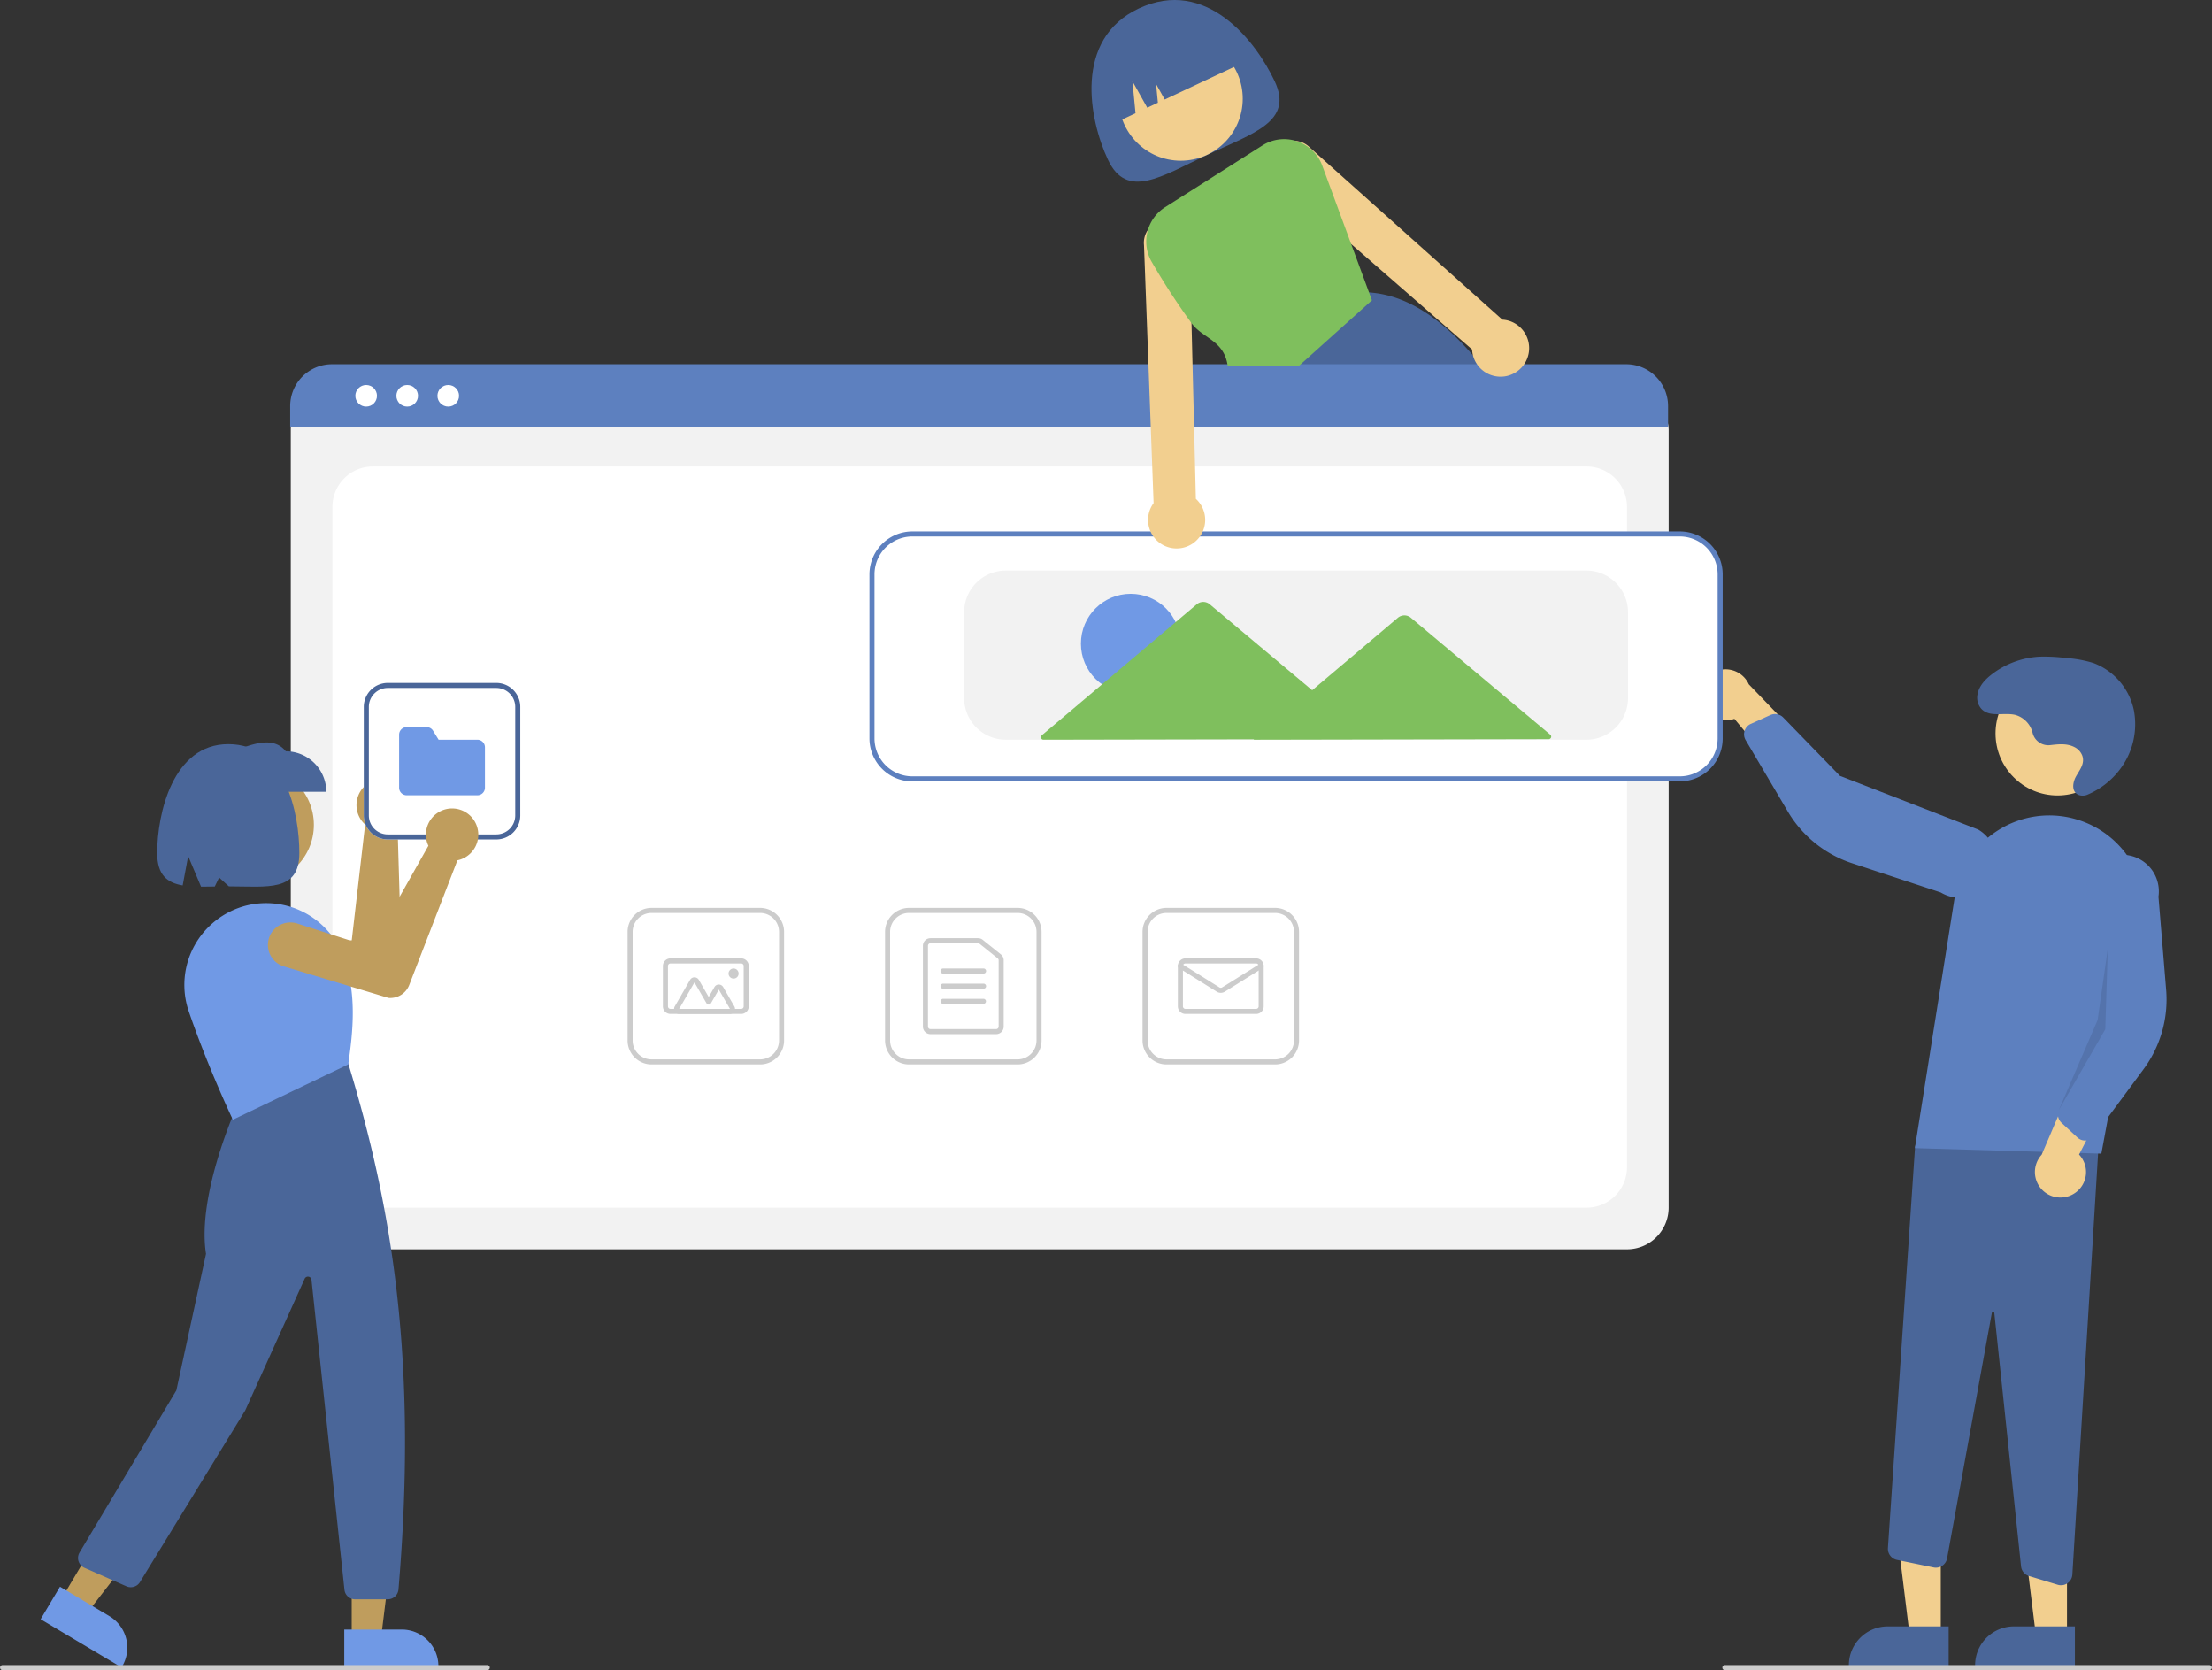 <svg xmlns="http://www.w3.org/2000/svg" width="1284.295" height="969.474" viewBox="0 0 1284.295 969.474">
  <rect x="0" y="0" width="1284.295" height="969.474" fill="#333333" stroke="none"/>
  <g id="Group_1" data-name="Group 1" transform="translate(-245.015 -55.263)">
    <path id="Path_1" data-name="Path 1" d="M719.628,153.644c11.016,23.443-12.327,30.083-39.067,42.648s-46.75,26.3-57.766,2.854-19.954-69.973,17.874-87.749C679.8,93.011,708.612,130.2,719.628,153.644Z" transform="translate(265.486 -51.197)" fill="#4a6699"/>
    <circle id="Ellipse_1" data-name="Ellipse 1" cx="35.997" cy="35.997" r="35.997" transform="translate(894.56 76.556)" fill="#f2cf8f"/>
    <path id="Path_2" data-name="Path 2" d="M810.865,269.476c-1.246-1.627-2.492-3.224-3.752-4.778q-2.44-3.034-4.91-5.877c-18.657-21.53-38.5-35.087-60.354-36.538h-.029l-.323-.029L697.953,264.7l-14.8,14.422.323.791L691.46,299.8H831.413a344.123,344.123,0,0,0-20.548-30.324Z" transform="translate(298.029 2.719)" fill="#4a6699"/>
    <path id="Path_3" data-name="Path 3" d="M623.054,173.686h0l12.886-6.055-1.795-18.589,8.617,15.383,6.159-2.894-1.047-10.844,5.026,8.974,45.763-21.5h0a38.106,38.106,0,0,0-50.695-18.282l-6.632,3.117a38.106,38.106,0,0,0-18.282,50.695Z" transform="translate(268.358 -46.64)" fill="#4a6699"/>
    <path id="Path_4" data-name="Path 4" d="M1071.865,758.058H320.235a24.21,24.21,0,0,1-24.183-24.183V282.236a17.737,17.737,0,0,1,17.716-17.717h764.257a18.044,18.044,0,0,1,18.023,18.023V733.875a24.21,24.21,0,0,1-24.183,24.183Z" transform="translate(117.786 22.4)" fill="#f2f2f2"/>
    <path id="Path_5" data-name="Path 5" d="M336,721.445h704.732a23.45,23.45,0,0,0,23.45-23.45V314.663a23.45,23.45,0,0,0-23.45-23.45H336a23.45,23.45,0,0,0-23.45,23.45V698A23.45,23.45,0,0,0,336,721.445Z" transform="translate(125.468 34.829)" fill="#fff"/>
    <path id="Path_6" data-name="Path 6" d="M1095.819,287.281h-800V274.969a24.291,24.291,0,0,1,24.271-24.256h751.457a24.291,24.291,0,0,1,24.271,24.256Z" transform="translate(117.678 15.971)" fill="#5d80bf"/>
    <circle id="Ellipse_2" data-name="Ellipse 2" cx="6.278" cy="6.278" r="6.278" transform="translate(451.328 278.726)" fill="#fff"/>
    <circle id="Ellipse_3" data-name="Ellipse 3" cx="6.278" cy="6.278" r="6.278" transform="translate(475.158 278.726)" fill="#fff"/>
    <circle id="Ellipse_4" data-name="Ellipse 4" cx="6.278" cy="6.278" r="6.278" transform="translate(498.987 278.726)" fill="#fff"/>
    <path id="Path_7" data-name="Path 7" d="M608.419,556.909H545.4a13.939,13.939,0,0,1-13.923-13.923V479.963A13.939,13.939,0,0,1,545.4,466.04h63.022a13.939,13.939,0,0,1,13.924,13.923v63.022A13.939,13.939,0,0,1,608.419,556.909ZM545.4,468.971a11,11,0,0,0-10.992,10.992v63.022A11,11,0,0,0,545.4,553.978h63.022a11,11,0,0,0,10.992-10.992V479.963a11,11,0,0,0-10.992-10.992Z" transform="translate(227.405 116.234)" fill="#ccc"/>
    <path id="Path_8" data-name="Path 8" d="M588.977,533.734H550.871a4.4,4.4,0,0,1-4.4-4.4v-46.9a4.4,4.4,0,0,1,4.4-4.4h27.611a4.408,4.408,0,0,1,2.755.97l10.494,8.433a4.374,4.374,0,0,1,1.643,3.427v38.467A4.4,4.4,0,0,1,588.977,533.734Zm-38.106-52.763a1.467,1.467,0,0,0-1.466,1.466v46.9a1.467,1.467,0,0,0,1.466,1.466h38.106a1.467,1.467,0,0,0,1.466-1.466V490.87a1.457,1.457,0,0,0-.547-1.142l-10.5-8.434a1.468,1.468,0,0,0-.918-.323Z" transform="translate(234.389 121.821)" fill="#ccc"/>
    <path id="Path_9" data-name="Path 9" d="M578.39,492.971H554.94a1.466,1.466,0,1,1,0-2.931h23.45a1.466,1.466,0,1,1,0,2.931Z" transform="translate(237.649 127.409)" fill="#ccc"/>
    <path id="Path_10" data-name="Path 10" d="M578.39,498.971H554.94a1.466,1.466,0,1,1,0-2.931h23.45a1.466,1.466,0,1,1,0,2.931Z" transform="translate(237.649 130.203)" fill="#ccc"/>
    <path id="Path_11" data-name="Path 11" d="M578.39,504.971H554.94a1.466,1.466,0,0,1,0-2.931h23.45a1.466,1.466,0,0,1,0,2.931Z" transform="translate(237.649 132.996)" fill="#ccc"/>
    <path id="Path_12" data-name="Path 12" d="M710.42,556.909H647.4a13.939,13.939,0,0,1-13.923-13.923V479.963A13.939,13.939,0,0,1,647.4,466.04H710.42a13.939,13.939,0,0,1,13.924,13.923v63.022A13.939,13.939,0,0,1,710.42,556.909ZM647.4,468.971a11,11,0,0,0-10.992,10.992v63.022A11,11,0,0,0,647.4,553.978H710.42a11,11,0,0,0,10.992-10.992V479.963a11,11,0,0,0-10.992-10.992Z" transform="translate(274.899 116.234)" fill="#ccc"/>
    <path id="Path_13" data-name="Path 13" d="M692.909,518.284H651.871a4.4,4.4,0,0,1-4.4-4.4v-23.45a4.4,4.4,0,0,1,4.4-4.4h41.038a4.4,4.4,0,0,1,4.4,4.4v23.45A4.4,4.4,0,0,1,692.909,518.284Zm-41.038-29.312a1.467,1.467,0,0,0-1.466,1.466v23.45a1.467,1.467,0,0,0,1.466,1.466h41.038a1.467,1.467,0,0,0,1.466-1.466v-23.45a1.467,1.467,0,0,0-1.466-1.466Z" transform="translate(281.418 125.546)" fill="#ccc"/>
    <path id="Path_14" data-name="Path 14" d="M672.39,505.1a4.4,4.4,0,0,1-2.33-.663l-21.9-13.685a1.466,1.466,0,0,1,1.554-2.486l21.9,13.685a1.474,1.474,0,0,0,1.553,0l21.9-13.685a1.466,1.466,0,0,1,1.554,2.486l-21.9,13.685a4.4,4.4,0,0,1-2.332.663Z" transform="translate(281.418 126.477)" fill="#ccc"/>
    <path id="Path_15" data-name="Path 15" d="M506.42,556.909H443.4a13.939,13.939,0,0,1-13.923-13.923V479.963A13.939,13.939,0,0,1,443.4,466.04H506.42a13.939,13.939,0,0,1,13.923,13.923v63.022A13.939,13.939,0,0,1,506.42,556.909ZM443.4,468.971a11,11,0,0,0-10.992,10.992v63.022A11,11,0,0,0,443.4,553.978H506.42a11,11,0,0,0,10.992-10.992V479.963a11,11,0,0,0-10.992-10.992Z" transform="translate(179.911 116.234)" fill="#ccc"/>
    <path id="Path_16" data-name="Path 16" d="M488.908,518.284H447.871a4.4,4.4,0,0,1-4.4-4.4v-23.45a4.4,4.4,0,0,1,4.4-4.4h41.038a4.4,4.4,0,0,1,4.4,4.4v23.45A4.4,4.4,0,0,1,488.908,518.284Zm-41.038-29.312a1.467,1.467,0,0,0-1.466,1.466v23.45a1.467,1.467,0,0,0,1.466,1.466h41.038a1.467,1.467,0,0,0,1.466-1.466v-23.45a1.467,1.467,0,0,0-1.466-1.466Z" transform="translate(186.43 125.546)" fill="#ccc"/>
    <path id="Path_17" data-name="Path 17" d="M480.338,514.792H450.843a2.931,2.931,0,0,1-2.538-4.4l8.884-15.389a2.931,2.931,0,0,1,5.077,0L468,504.944l3.324-5.758a2.932,2.932,0,0,1,5.077,0l6.471,11.208a2.931,2.931,0,0,1-2.539,4.4Zm0-2.931h0l-6.471-11.208-4.593,7.956a1.465,1.465,0,0,1-1.27.733h0a1.466,1.466,0,0,1-1.27-.733l-7.007-12.137-8.885,15.389Z" transform="translate(188.496 129.038)" fill="#ccc"/>
    <circle id="Ellipse_5" data-name="Ellipse 5" cx="2.931" cy="2.931" r="2.931" transform="translate(668.01 617.448)" fill="#ccc"/>
    <path id="Path_18" data-name="Path 18" d="M777.249,670.169l-17.969,0-8.548-69.307h26.519Z" transform="translate(594.578 335.042)" fill="#f2cf8f"/>
    <path id="Path_19" data-name="Path 19" d="M971.222,773.892l-57.937,0v-.733a22.55,22.55,0,0,1,22.551-22.55h35.387Z" transform="translate(405.187 248.736)" fill="#4a6699"/>
    <path id="Path_20" data-name="Path 20" d="M827.249,670.169l-17.969,0-8.548-69.307h26.519Z" transform="translate(617.859 335.042)" fill="#f2cf8f"/>
    <path id="Path_21" data-name="Path 21" d="M1021.227,773.892l-57.937,0v-.733a22.551,22.551,0,0,1,22.551-22.55h35.387Z" transform="translate(428.471 248.736)" fill="#4a6699"/>
    <path id="Path_22" data-name="Path 22" d="M1027.334,818.743l-16.641-5.062a6.586,6.586,0,0,1-4.64-5.618L990.538,661.021a.7.7,0,0,0-.7-.656.688.688,0,0,0-.748.6L963.1,803.423a6.6,6.6,0,0,1-7.819,5.276l-21.268-4.38a6.619,6.619,0,0,1-5.25-6.906l15.807-233.494,107.193-11.566-15.928,260.482a6.59,6.59,0,0,1-8.5,5.909Z" transform="translate(412.388 156.423)" fill="#4a6699"/>
    <circle id="Ellipse_6" data-name="Ellipse 6" cx="35.997" cy="35.997" r="35.997" transform="translate(1403.622 445.012)" fill="#f2cf8f"/>
    <path id="Path_23" data-name="Path 23" d="M939.433,622.536l23.242-146.345a55.485,55.485,0,0,1,70.358-44.554h0a55.317,55.317,0,0,1,38.987,63.406L1047.7,625.736Z" transform="translate(417.362 99.178)" fill="#5d80bf"/>
    <path id="Path_24" data-name="Path 24" d="M1010.047,600.964a14.738,14.738,0,0,0,2.56-22.454l24.031-46.536-27.063,2.888L990.9,578.611a14.818,14.818,0,0,0,19.142,22.353Z" transform="translate(439.504 146.935)" fill="#f2cf8f"/>
    <path id="Path_25" data-name="Path 25" d="M1010.963,610.732a6.6,6.6,0,0,1-3.556-1.687l-9.194-8.5a6.617,6.617,0,0,1-1.6-7.408l18.375-43.556-2.607-86.061a21.246,21.246,0,1,1,42.1,5.743l4.457,54.1a67.966,67.966,0,0,1-13.1,46.016l-28.656,38.74a6.6,6.6,0,0,1-4.683,2.644A6.515,6.515,0,0,1,1010.963,610.732Z" transform="translate(443.747 106.506)" fill="#5d80bf"/>
    <path id="Path_26" data-name="Path 26" d="M854.59,389.161a14.738,14.738,0,0,0,19.678,11.112l33.484,40.273,7.892-26.047-33.006-34.25a14.818,14.818,0,0,0-28.047,8.912Z" transform="translate(377.733 72.236)" fill="#f2cf8f"/>
    <path id="Path_27" data-name="Path 27" d="M872.7,397.609a6.6,6.6,0,0,1,2.94-2.617l11.408-5.154a6.617,6.617,0,0,1,7.445,1.415l32.944,33.9L1007.7,456.31A21.246,21.246,0,1,1,986,492.842l-51.556-16.989a67.966,67.966,0,0,1-37.267-30l-24.5-41.493a6.6,6.6,0,0,1-.609-5.343,6.518,6.518,0,0,1,.633-1.4Z" transform="translate(385.852 80.481)" fill="#5d80bf"/>
    <path id="Path_28" data-name="Path 28" d="M844.045,375.652l-1.466,46.9-27,46.916,22.544-52.283Z" transform="translate(624.772 230.178)" opacity="0.1"/>
    <path id="Path_29" data-name="Path 29" d="M1006.641,417.882a9.414,9.414,0,0,1-10.3-6.892,14.311,14.311,0,0,0-10.187-10.66c-6.6-1.509-14.674,1.6-19.513-3.4a9.728,9.728,0,0,1-2.309-8.563c.891-4.862,4.369-8.535,8.154-11.472a49.923,49.923,0,0,1,27.651-10.334,99.2,99.2,0,0,1,15.566.774,68.9,68.9,0,0,1,15.922,2.91,37.485,37.485,0,0,1,23.453,27.378,43.277,43.277,0,0,1-8.878,35.366,46.463,46.463,0,0,1-17.823,13.57,6.954,6.954,0,0,1-5.285.268c-4.334-1.723-3.626-7.092-1.65-10.673,2.115-3.832,5.369-7.543,3.668-12.207a9.237,9.237,0,0,0-4.583-4.934c-4.309-2.2-9.128-1.678-13.76-1.143Z" transform="translate(428.854 69.892)" fill="#4a6699"/>
    <path id="Path_30" data-name="Path 30" d="M995.531,461.065H549.98A24.21,24.21,0,0,1,525.8,436.882V341.616a24.21,24.21,0,0,1,24.183-24.183H995.531a24.211,24.211,0,0,1,24.183,24.183v95.266A24.21,24.21,0,0,1,995.531,461.065Z" transform="translate(224.761 47.038)" fill="#fff"/>
    <path id="Path_31" data-name="Path 31" d="M995.764,462.03H550.213A24.944,24.944,0,0,1,525.3,437.115V341.849a24.944,24.944,0,0,1,24.916-24.916H995.764a24.944,24.944,0,0,1,24.916,24.916v95.266A24.944,24.944,0,0,1,995.764,462.03ZM550.213,319.864a22.009,22.009,0,0,0-21.984,21.984v95.266A22.009,22.009,0,0,0,550.213,459.1H995.764a22.009,22.009,0,0,0,21.984-21.984V341.849a22.009,22.009,0,0,0-21.984-21.984Z" transform="translate(224.529 46.805)" fill="#5d80bf"/>
    <path id="Path_32" data-name="Path 32" d="M924.074,430.63H586.98A24.21,24.21,0,0,1,562.8,406.447V356.616a24.21,24.21,0,0,1,24.183-24.183H924.074a24.21,24.21,0,0,1,24.183,24.183v49.831a24.21,24.21,0,0,1-24.183,24.183Z" transform="translate(241.99 54.022)" fill="#f2f2f2"/>
    <circle id="Ellipse_7" data-name="Ellipse 7" cx="28.92" cy="28.92" r="28.92" transform="translate(872.591 399.954)" fill="#7099e5"/>
    <path id="Path_33" data-name="Path 33" d="M888.955,421.927,848.133,387.69l-40.117-33.646a5.863,5.863,0,0,0-7.552.015l-39.987,33.8-9.767,8.256-14.727-12.351-44.756-37.536a5.862,5.862,0,0,0-7.551.015l-44.611,37.708-45.313,38.3a1.466,1.466,0,0,0,.949,2.585l92.9-.179,29.406-.057-.288.243,87.656-.169,83.639-.161a1.466,1.466,0,0,0,.939-2.589Z" transform="translate(256.161 59.808)" fill="#7fbf5d"/>
    <path id="Path_34" data-name="Path 34" d="M1146.006,768.864h-281.4a1.466,1.466,0,0,1,0-2.931h281.4a1.466,1.466,0,0,1,0,2.931Z" transform="translate(381.838 255.873)" fill="#ccc"/>
    <path id="Path_35" data-name="Path 35" d="M831.783,273.84a16.446,16.446,0,0,0-10.626-7.475,15.1,15.1,0,0,0-2.432-.308L707.058,166.219a13.213,13.213,0,0,0-8.251-3.943,11.241,11.241,0,0,0-1.861-.059,13.271,13.271,0,0,0-8.735,22.688l42.752,37.271,70.2,61.19a17.449,17.449,0,0,0,.513,3.415,16.512,16.512,0,0,0,14.172,12.267,16.257,16.257,0,0,0,8.868-1.466,16.718,16.718,0,0,0,5.687-4.353c.161-.191.308-.366.454-.572a16.551,16.551,0,0,0,.923-18.819Z" transform="translate(298.554 -25.242)" fill="#f2cf8f"/>
    <path id="Path_36" data-name="Path 36" d="M664.192,355.457l-1.041-42.3-.88-35.1-.6-24.564-1.187-47.882a13.258,13.258,0,0,0-23.025-7.695,10.144,10.144,0,0,0-1.1,1.407,13.1,13.1,0,0,0-2.286,8.867l2.609,69.867,1.3,35.1,1.67,44.775a17.656,17.656,0,0,0-1.3,2.067,16.573,16.573,0,1,0,25.839-4.543Z" transform="translate(275.144 -10.64)" fill="#f2cf8f"/>
    <path id="Path_37" data-name="Path 37" d="M764.3,250.541l-10.362-28.067L737.173,177.01a23.458,23.458,0,0,0-14.583-14.187c-.263-.088-.542-.176-.806-.249a23.426,23.426,0,0,0-19.4,2.667l-56.471,35.82a23.587,23.587,0,0,0-7.724,31.877,404.977,404.977,0,0,0,23.054,35.454c6.581,8.955,18.834,9.908,20.959,24.564h41.638l42.152-37.843Z" transform="translate(275.578 -25.539)" fill="#7fbf5d"/>
    <circle id="Ellipse_8" data-name="Ellipse 8" cx="33.961" cy="33.961" r="33.961" transform="translate(359.324 500.097)" fill="#bf9d5d"/>
    <path id="Path_38" data-name="Path 38" d="M365.637,418.239q.5.4.973.847A15.213,15.213,0,0,1,366,441.779a14.29,14.29,0,0,1-1.193.9l2.3,77.6a11.815,11.815,0,0,1-8.127,11.53l-.14.03-63.005,6.71a13.042,13.042,0,1,1-2.524-25.961l44.913-3.955,7.767-67.2a14.487,14.487,0,0,1-1.424-1.451,15.213,15.213,0,0,1,21.073-21.739Z" transform="translate(111.022 92.443)" fill="#bf9d5d"/>
    <path id="Path_39" data-name="Path 39" d="M139.329,669.947h16.953l8.064-65.386h-25.02Z" transform="translate(309.889 336.765)" fill="#bf9d5d"/>
    <path id="Path_40" data-name="Path 40" d="M317.242,751.858h33.385A21.275,21.275,0,0,1,371.9,773.133v.691l-54.66,0Z" transform="translate(127.652 249.318)" fill="#7099e5"/>
    <path id="Path_41" data-name="Path 41" d="M24.366,651.031,38.931,659.7l40.382-52.055-21.5-12.8Z" transform="translate(256.36 332.242)" fill="#bf9d5d"/>
    <path id="Path_42" data-name="Path 42" d="M208.2,734.889l28.685,17.079h0a21.275,21.275,0,0,1,7.4,29.164l-.354.594L196.96,753.763Z" transform="translate(71.645 241.418)" fill="#7099e5"/>
    <path id="Path_43" data-name="Path 43" d="M391.626,838.928H372.643a6.211,6.211,0,0,1-6.187-5.565L347.32,653.476a2.074,2.074,0,0,0-3.953-.635l-34.523,76.445-61.122,99.667a6.252,6.252,0,0,1-7.81,2.441l-24.418-10.743a6.224,6.224,0,0,1-2.836-8.888l56.188-94.082,17.232-79.269c-5.42-34.376,17.815-85.484,18.05-86l.115-.25,64-25.015.321.393c25.24,82.828,40.62,171.965,29.264,305.683a6.264,6.264,0,0,1-6.2,5.7Z" transform="translate(78.545 144.689)" fill="#4a6699"/>
    <path id="Path_44" data-name="Path 44" d="M282.053,589.876l-.3-.627c-.142-.3-14.373-30.314-25.344-62.394a47.318,47.318,0,0,1,3.281-37.921,47.835,47.835,0,0,1,30.5-23.456h0a47.892,47.892,0,0,1,55.589,28.682c8.7,21.76,5.928,44.987,3.319,63.252l-.052.366-.333.159Z" transform="translate(98.156 115.355)" fill="#7099e5"/>
    <path id="Path_45" data-name="Path 45" d="M327.256,429.153H273.33V405.646c11.836-4.7,23.419-8.7,30.42,0a23.506,23.506,0,0,1,23.506,23.506Z" transform="translate(107.206 85.722)" fill="#4a6699"/>
    <path id="Path_46" data-name="Path 46" d="M284.4,401.185c-32.238,0-41.262,40.409-41.262,63.206,0,12.714,5.75,17.261,14.785,18.8l3.191-17.017,7.473,17.75c2.538.013,5.2-.036,7.968-.088l2.534-5.217,5.65,5.124c22.631.034,40.921,3.333,40.921-19.35C325.662,441.594,317.749,401.185,284.4,401.185Z" transform="translate(93.148 86.035)" fill="#4a6699"/>
    <path id="Path_47" data-name="Path 47" d="M463.73,768.864H182.33a1.466,1.466,0,0,1,0-2.931h281.4a1.466,1.466,0,1,1,0,2.931Z" transform="translate(64.151 255.873)" fill="#ccc"/>
    <path id="Path_48" data-name="Path 48" d="M401.919,467.8H338.9a13.939,13.939,0,0,1-13.923-13.924V390.857A13.939,13.939,0,0,1,338.9,376.933h63.022a13.939,13.939,0,0,1,13.924,13.924v63.022A13.939,13.939,0,0,1,401.919,467.8Z" transform="translate(131.253 74.743)" fill="#fff"/>
    <path id="Path_49" data-name="Path 49" d="M401.919,467.8H338.9a13.939,13.939,0,0,1-13.923-13.924V390.857A13.939,13.939,0,0,1,338.9,376.933h63.022a13.939,13.939,0,0,1,13.924,13.924v63.022A13.939,13.939,0,0,1,401.919,467.8ZM338.9,379.864a11,11,0,0,0-10.992,10.992v63.022A11,11,0,0,0,338.9,464.871h63.022a11,11,0,0,0,10.992-10.992V390.857a11,11,0,0,0-10.992-10.992Z" transform="translate(131.253 74.743)" fill="#4a6699"/>
    <path id="Path_50" data-name="Path 50" d="M384.408,434.005H343.371a4.4,4.4,0,0,1-4.4-4.4V398.83a4.4,4.4,0,0,1,4.4-4.4h11.553a4.37,4.37,0,0,1,3.745,2.092l3.222,5.236h22.518a4.4,4.4,0,0,1,4.4,4.4v23.45a4.4,4.4,0,0,1-4.4,4.4Z" transform="translate(137.771 82.891)" fill="#7099e5"/>
    <path id="Path_51" data-name="Path 51" d="M407.248,434.551q.308.563.568,1.158a15.214,15.214,0,0,1-9.369,20.678,14.24,14.24,0,0,1-1.448.366l-27.993,72.409a11.815,11.815,0,0,1-11.964,7.473l-.141-.027-60.672-18.265a13.042,13.042,0,1,1,7.748-24.906l42.929,13.783L380.141,448.3a14.472,14.472,0,0,1-.749-1.89,15.213,15.213,0,0,1,27.857-11.859Z" transform="translate(113.598 97.894)" fill="#bf9d5d"/>
  </g>
</svg>
